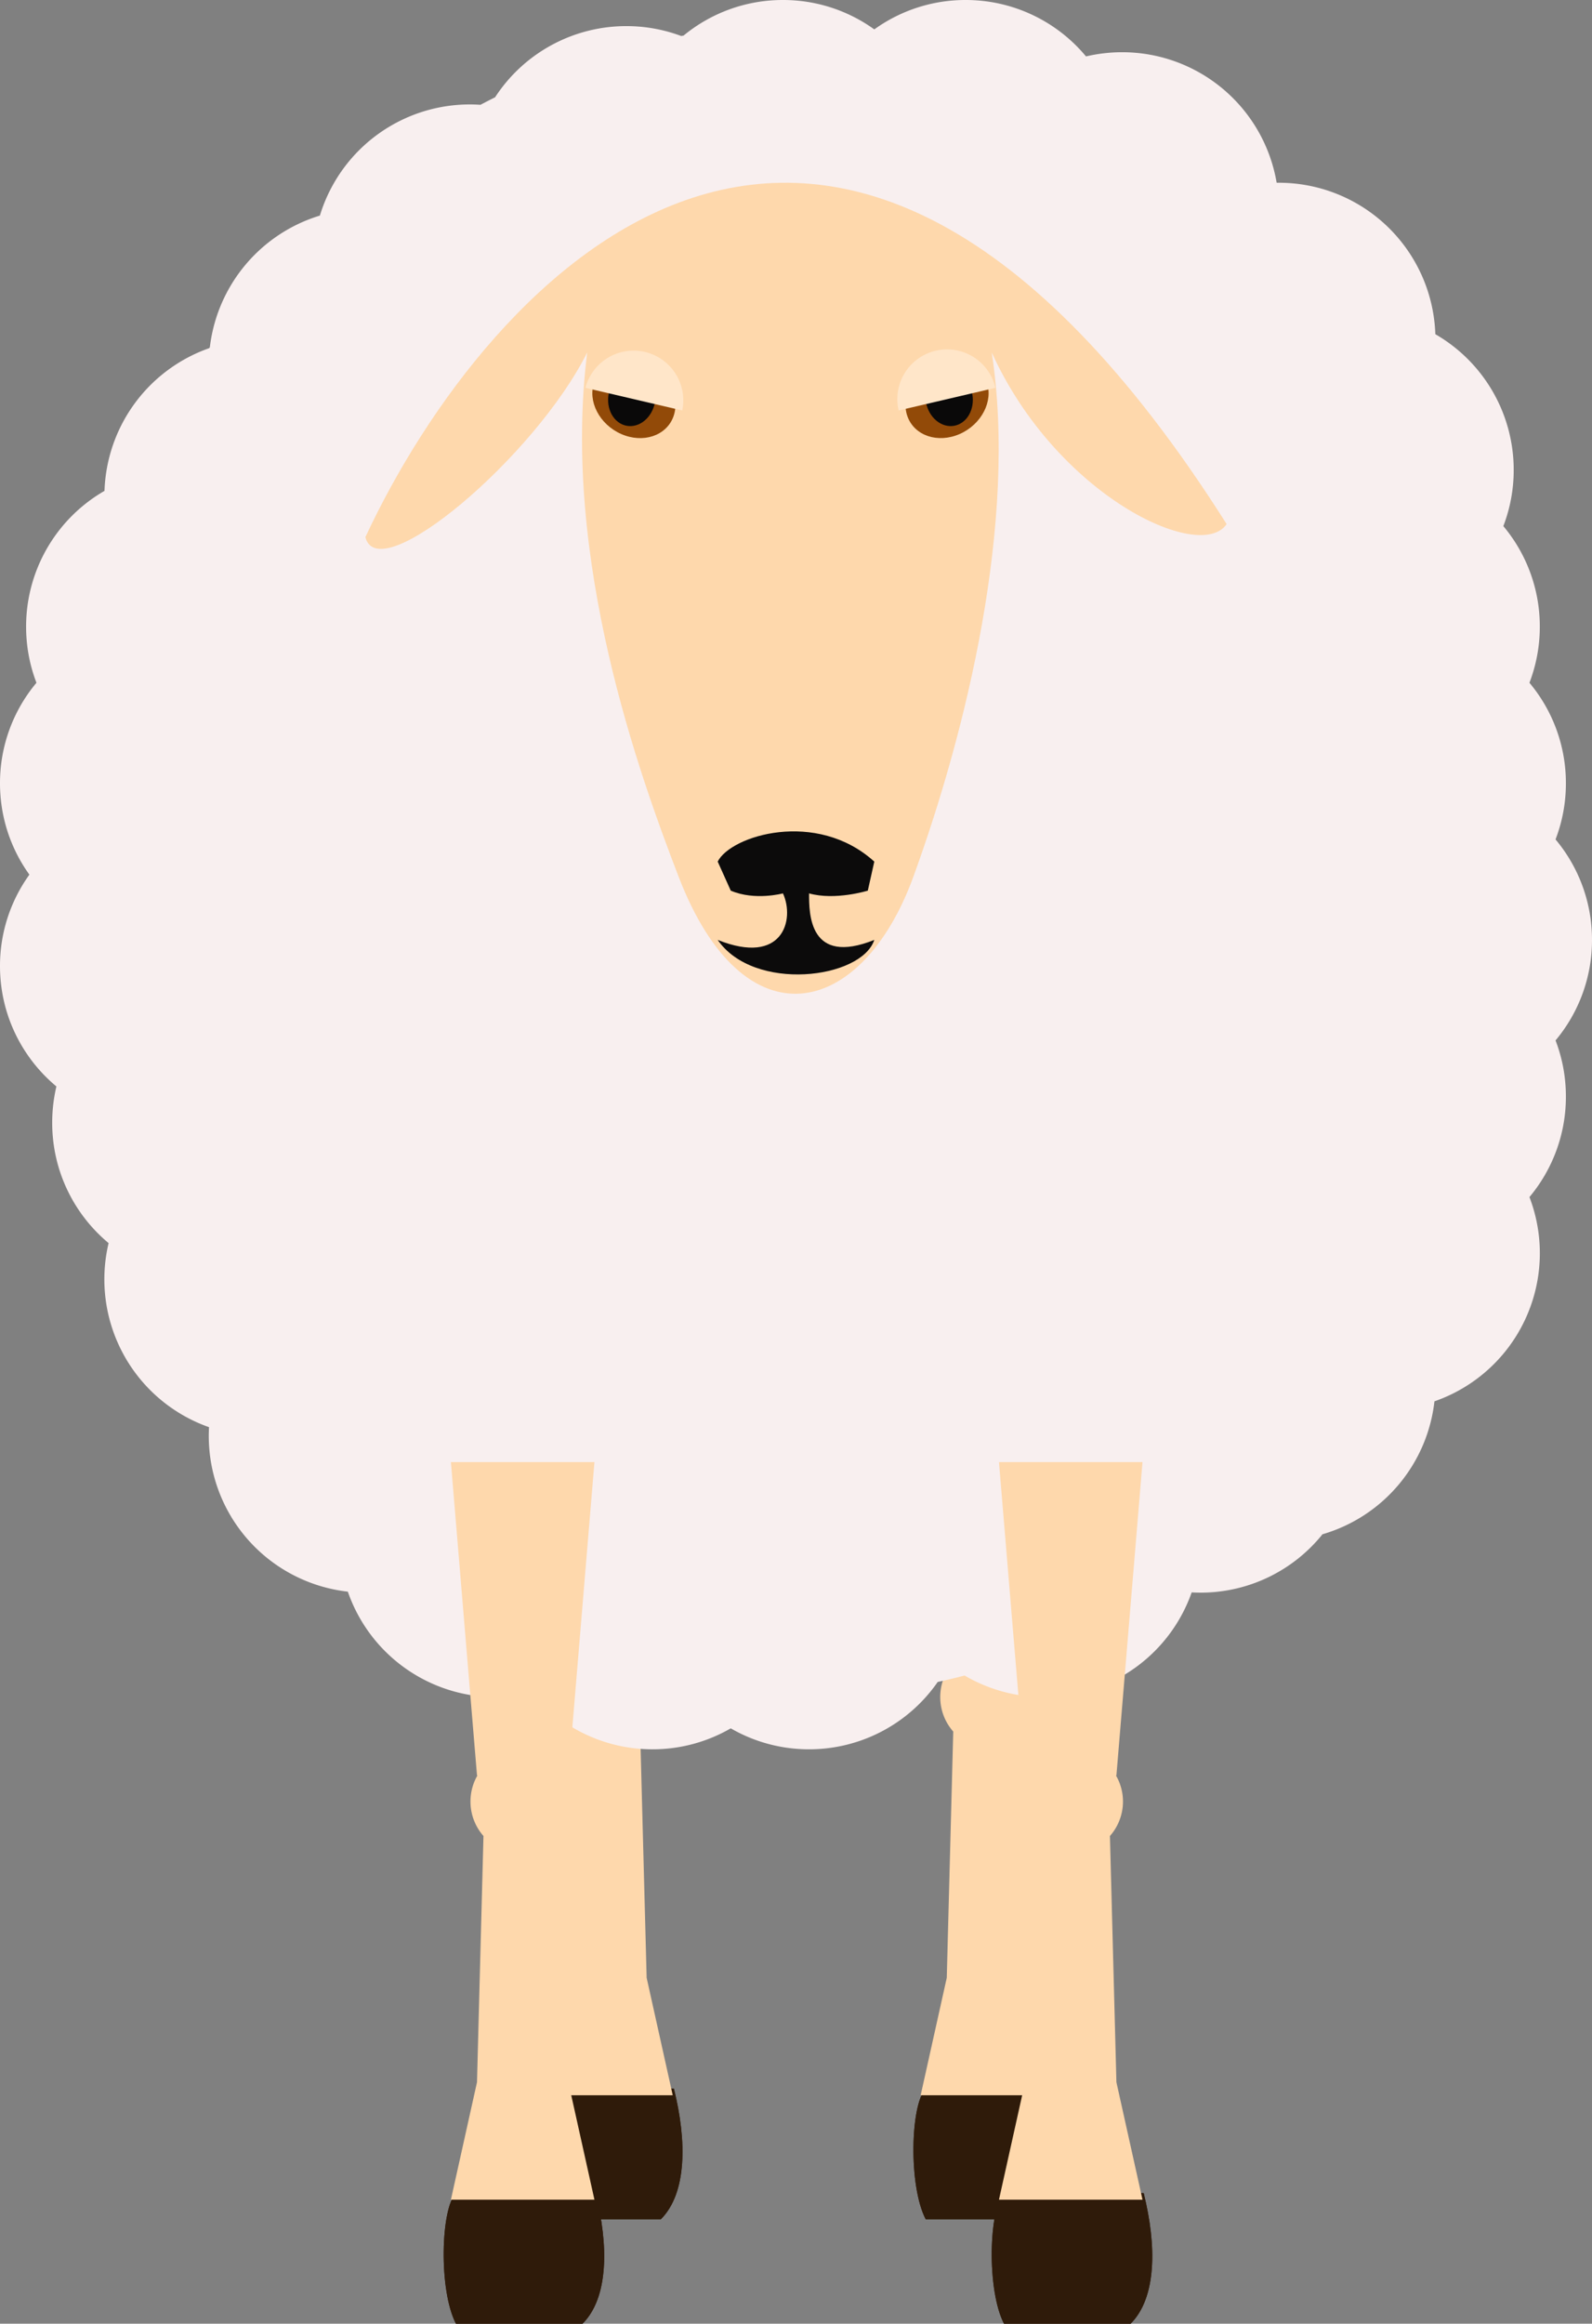 <svg width="61" height="89" viewBox="0 0 61 89" fill="none" xmlns="http://www.w3.org/2000/svg">
    <rect x="0" y="0" width="61" height="89" fill="#808080" stroke="none"/>
    <g id="sheep-dtl">
        <g id="leg-dlt">
            <g id="leg-dtl" fill="#2F1B0A">
                <path id="Vector 9" d="M20.47 80h5.352c.5 2 .5 4-.5 5H20.47c-.668-1.284-.584-4.41 0-5z"/>
                <path id="Vector 10" d="M20.47 80h5.352c.5 2 .5 4-.5 5H20.47c-.668-1.284-.584-4.41 0-5z"/>
            </g>
            <g id="leg-dtl_2">
                <path id="Union" d="M20.277 52h5.5l-1 12h-.018a1.992 1.992 0 01-.23 2.32l.248 9.43 1 4.5h-5.5l1-4.5.248-9.43a1.992 1.992 0 01-.498-1.32c0-.364.097-.706.267-1h-.017l-1-12z" fill="#FED8AC"/>
            </g>
        </g>
        <g id="leg-dlt_2">
            <g id="leg-dtl_3" fill="#2F1B0A">
                <path id="Vector 9_2" d="M35.47 80h5.352c.5 2 .5 4-.5 5H35.47c-.668-1.284-.584-4.41 0-5z"/>
                <path id="Vector 10_2" d="M35.47 80h5.352c.5 2 .5 4-.5 5H35.47c-.668-1.284-.584-4.41 0-5z"/>
            </g>
            <g id="leg-dtl_4">
                <path id="Union_2" d="M35.277 52h5.5l-1 12h-.018a1.992 1.992 0 01-.23 2.32l.248 9.43 1 4.5h-5.5l1-4.5.248-9.43a1.992 1.992 0 01-.498-1.32c0-.364.097-.706.267-1h-.017l-1-12z" fill="#FED8AC"/>
            </g>
        </g>
        <path id="Union_3" d="M43 2c-.478 0-.943.056-1.388.161A5.987 5.987 0 0037 0a5.973 5.973 0 00-3.5 1.126A5.973 5.973 0 0030 0a5.975 5.975 0 00-3.808 1.363l-.09.016A5.987 5.987 0 0024 1a5.995 5.995 0 00-5.03 2.726c-.187.094-.374.19-.56.288a6.003 6.003 0 00-6.153 4.243 6.006 6.006 0 00-4.216 5.041l-.027.038a6.003 6.003 0 00-4.01 5.465A5.998 5.998 0 001 24c0 .758.14 1.483.397 2.151A5.976 5.976 0 000 30c0 1.306.417 2.515 1.126 3.5A5.973 5.973 0 000 37c0 1.854.84 3.511 2.161 4.612C2.056 42.057 2 42.522 2 43c0 1.854.84 3.511 2.161 4.612a6.003 6.003 0 003.848 7.05 6 6 0 005.319 6.3 6.003 6.003 0 007.06 3.877A5.987 5.987 0 0025 67a5.972 5.972 0 003-.803c.883.51 1.907.803 3 .803a5.993 5.993 0 004.93-2.58c.346-.075.69-.157 1.03-.246a6.003 6.003 0 008.701-3.184A5.943 5.943 0 0046 61a5.989 5.989 0 004.673-2.236 6.005 6.005 0 004.29-5.092 6.003 6.003 0 003.64-7.823A5.976 5.976 0 0060 42c0-.758-.14-1.483-.397-2.151A5.976 5.976 0 0061 36a5.976 5.976 0 00-1.397-3.849A5.986 5.986 0 0060 30a5.976 5.976 0 00-1.397-3.849A5.986 5.986 0 0059 24a5.976 5.976 0 00-1.397-3.849A5.986 5.986 0 0058 18a5.998 5.998 0 00-3.003-5.2 6 6 0 00-6.08-5.8A6.002 6.002 0 0043 2z" fill="#F8EFEF"/>
        <g id="lower-jaw">
            <path id="Vector 6" d="M27.266 31c-2 9 8 9.5 6 0h-6z" fill="#E6C49D"/>
            <path id="Subtract" d="M29.081 36.418c0-.157-.178-.285-.398-.285-.22 0-.398.127-.398.285v.237c0 .074.087.323.087.323.709.376.894.522 1.894.522 1.5 0 1.468-.366 2-.5v-.582c0-.157-.178-.285-.398-.285-.22 0-.398.127-.398.285 0-.157-.178-.285-.398-.285-.22 0-.398.127-.398.285 0-.157-.179-.285-.399-.285-.22 0-.398.127-.398.285 0-.157-.178-.285-.398-.285-.22 0-.398.127-.398.285z" fill="snow"/>
        </g>
        <path id="Vector 3" d="M47 20.072c-15.2-24-28.333-9.5-33 .5.5 2 6.5-3.072 8.5-7.072-1 7.928 2.02 16.224 3.5 20.072 2.5 6.5 7.019 5.449 9 0 2-5.5 4-13.572 3-20.072 2.5 5.5 8 8.072 9 6.572z" fill="#FED8AC"/>
        <g id="sheep-eye">
            <ellipse id="iris" rx="1.655" ry="1.421" transform="matrix(-.916 -.402 -.341 .94 24.288 15.288)" fill="#924A08"/>
            <ellipse id="pupil" rx=".908" ry="1.072" transform="matrix(-.916 -.402 -.341 .94 24.209 15.248)" fill="#0A0909"/>
            <path id="Ellipse 2" d="M26.142 15.72a1.905 1.905 0 00-3.709-.866l1.855.434 1.854.433z" fill="#FFE6C9"/>
        </g>
        <g id="sheep-eye_2">
            <ellipse id="iris_2" rx="1.655" ry="1.421" transform="matrix(.916 -.402 .341 .94 36.288 15.287)" fill="#924A08"/>
            <ellipse id="pupil_2" rx=".908" ry="1.072" transform="matrix(.916 -.402 .341 .94 36.367 15.248)" fill="#0A0909"/>
            <path id="Ellipse 2_2" d="M34.433 15.72a1.904 1.904 0 113.709-.866l-1.854.434-1.855.433z" fill="#FFE6C9"/>
        </g>
        <path id="Vector 5" d="M33.252 34.112L33.5 33c-2.215-2.007-5.5-1-6 0l.5 1.112c.923.397 2 .105 2 .105C30.462 35.22 30 37 27.5 36c1.385 2.007 5.5 1.5 6 0-2.5 1-2.5-1-2.5-1.783 1 .283 2.252-.105 2.252-.105z" fill="#0C0B0B"/>
        <g id="leg-dlt_3">
            <g id="leg-dtl_5" fill="#2F1B0A">
                <path id="Vector 9_3" d="M17.47 84h5.352c.5 2 .5 4-.5 5H17.47c-.668-1.284-.584-4.41 0-5z"/>
                <path id="Vector 10_3" d="M17.47 84h5.352c.5 2 .5 4-.5 5H17.47c-.668-1.284-.584-4.41 0-5z"/>
            </g>
            <g id="leg-dtl_6">
                <path id="Union_4" d="M17.277 56h5.5l-1 12h-.018a1.992 1.992 0 01-.23 2.32l.248 9.43 1 4.5h-5.5l1-4.5.248-9.43a1.992 1.992 0 01-.498-1.32c0-.364.097-.706.267-1h-.017l-1-12z" fill="#FED8AC"/>
            </g>
        </g>
        <g id="leg-dlt_4">
            <g id="leg-dtl_7" fill="#2F1B0A">
                <path id="Vector 9_4" d="M38.47 84h5.352c.5 2 .5 4-.5 5H38.47c-.668-1.284-.584-4.41 0-5z"/>
                <path id="Vector 10_4" d="M38.47 84h5.352c.5 2 .5 4-.5 5H38.47c-.668-1.284-.584-4.41 0-5z"/>
            </g>
            <g id="leg-dtl_8">
                <path id="Union_5" d="M38.277 56h5.5l-1 12h-.018a1.992 1.992 0 01-.23 2.32l.248 9.43 1 4.5h-5.5l1-4.5.248-9.43a1.992 1.992 0 01-.498-1.32c0-.364.097-.706.267-1h-.017l-1-12z" fill="#FED8AC"/>
            </g>
        </g>
    </g>
</svg>

